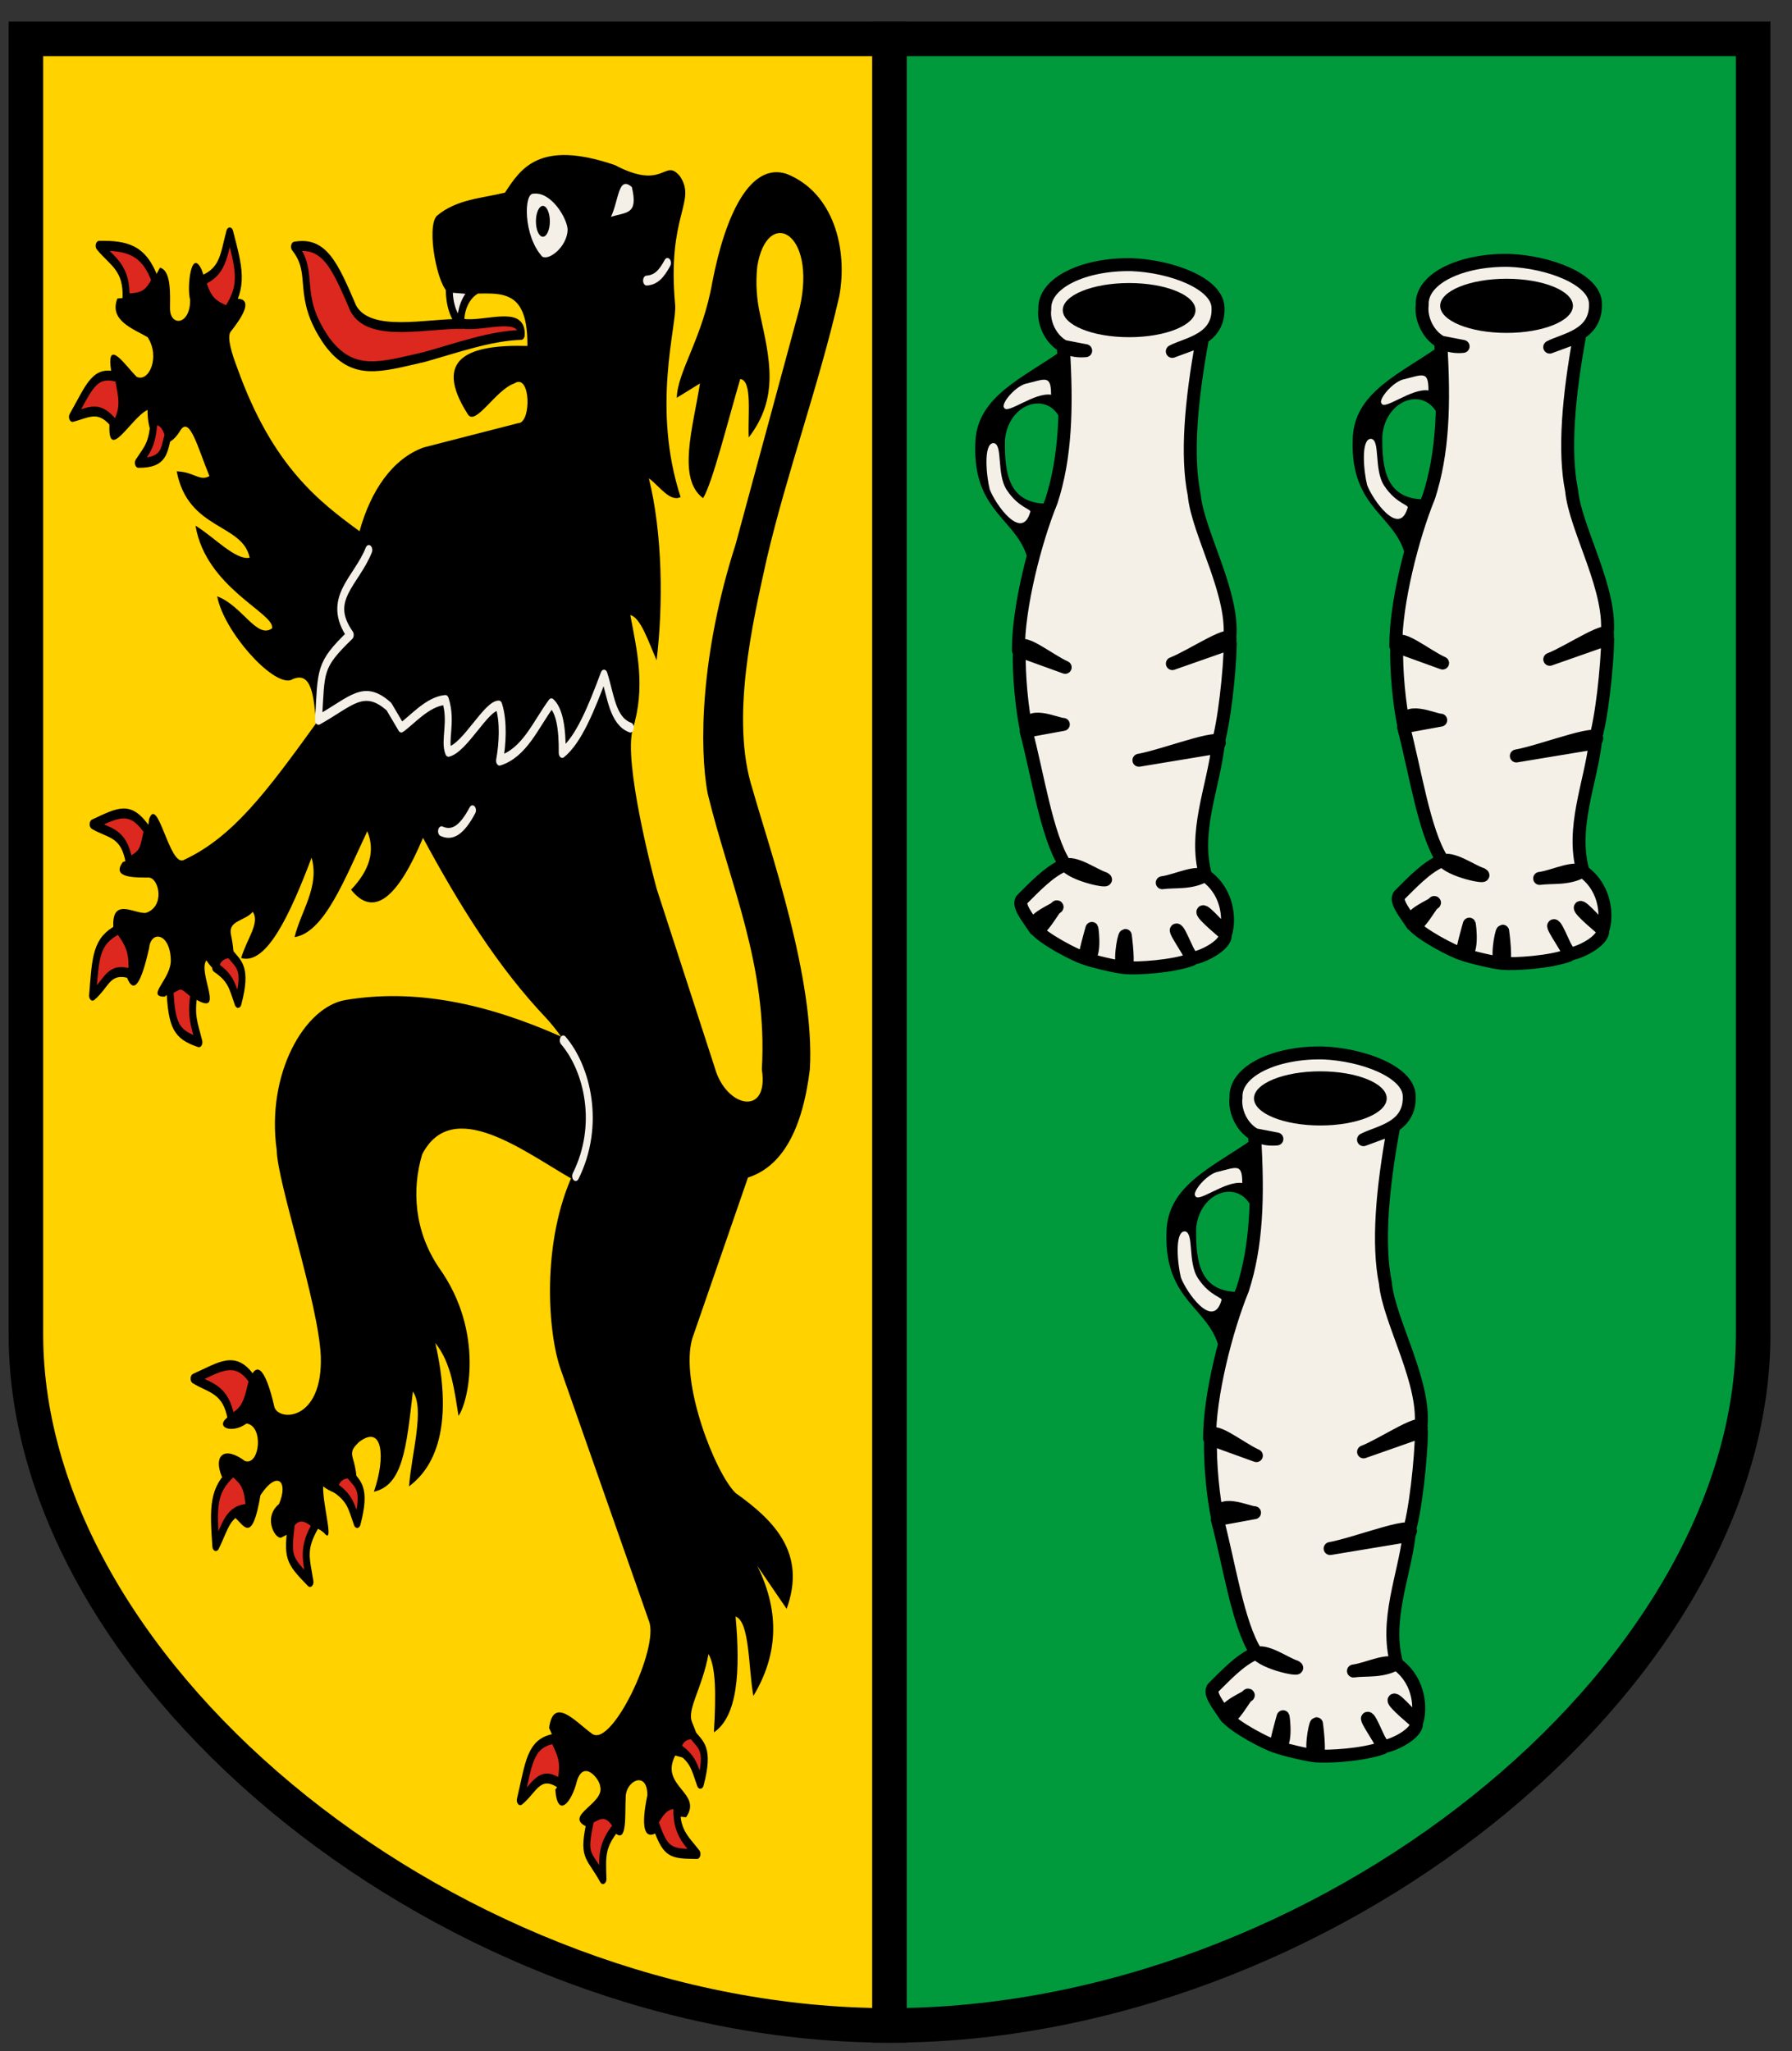 <!-- Created with Inkscape (http://www.inkscape.org/) -->
<svg xmlns:rdf="http://www.w3.org/1999/02/22-rdf-syntax-ns#" xmlns="http://www.w3.org/2000/svg" height="475" width="415" version="1.1" xmlns:cc="http://creativecommons.org/ns#" xmlns:dc="http://purl.org/dc/elements/1.1/">
 <rect width="100%" height="100%" fill="#333333" stroke="none"/>

 <g transform="translate(0,-577.362)">
  <g transform="translate(-74,234)">
   <path stroke-linejoin="miter" d="m80,352.36,200,0,0,460c-100,0-200-80-200-160z" stroke="#000" stroke-linecap="butt" stroke-miterlimit="4" stroke-dasharray="none" stroke-width="8" fill="#ffd200"/>
   <path stroke-linejoin="miter" d="m480,352.36-200,0,0,460c100,0,200-80,200-160z" stroke="#000" stroke-linecap="butt" stroke-miterlimit="4" stroke-dasharray="none" stroke-width="8" fill="#009a3d"/>
   <g transform="translate(6.017,-8.357)">
    <path stroke-linejoin="round" d="m330.04,413c9.295,0.361,19.829,4.369,20.017,9.907,0.329,7.513-7.176,8.38-10.588,10.179l6.905-2.543c-2.549,13.961-3.684,26.697-1.829,35.774,0.817,8.926,9.782,23.525,8.127,34.106,1.71-3.898-8.792,3.305-13.188,4.958l13.413-4.704c-0.081,6.069-1.379,18.849-3.127,24.004,3.878-4.298-12.02,2.053-18.03,3.08l18.286-3.027c-1.132,9.38-5.657,19.731-2.863,29.647-3.389,1.975-7.132,1.328-10.02,1.737,3.486-0.468,8.024-3.044,10.38-1.358,1.396,1.084,2.418,2.346,3.148,3.667,1.947,3.523,1.811,7.455,1.141,9.476,0,0-4.958-5.63-5.26-5.034-0.294,0.58,5.112,5.048,5.112,5.048,0.738,2.192-4.482,5.214-7.464,5.706-0.699,0.115-3.094-6.786-3.781-6.56-0.539,0.178,4.093,6.632,3.527,6.841-4.393,1.623-12.519,2.148-15.433,1.868-1.624-0.156-0.285-7.386,0.071-7.437,0,0,1.039,7.541-0.071,7.454-1.929-0.151-7.626-1.519-9.214-2.131-0.415-0.16,1.548-6.949,1.548-6.949,0.071,0.107,1.036,7.674-1.588,6.937-2.104-0.59-9.792-4.573-11.649-7.029-1.514-2.001,5.473-4.612,5.171-4.911-0.419-0.415-4.026,6.842-5.156,5.022-1.333-2.147-4.219-5.454-2.921-6.777,2.573-2.536,6.133-6.385,9.6-7.837,2.596-1.087,6.808,2.174,9.405,3.022,2.122,1.125-7.418-0.665-9.166-3.373-4.189-6.49-6.335-21.115-8.929-30.728l8.617-1.573c-1.669-0.031-8.769-3.548-8.508,1.488-1.089-5.041-1.851-13.005-1.683-18.675-0.117-3.522,6.708,2.226,10.623,3.971l-10.836-3.923c-0.063-9.925,3.879-25.361,7.648-34.577,3.239-9.997,3.674-21.244,2.755-35.826l5.181,1.003c-6.751,0.672-10.012-5.483-9.47-9.613-0.28-6.166,9.194-10.519,20.098-10.306z" stroke="#000" stroke-linecap="round" stroke-miterlimit="4" stroke-dasharray="none" stroke-width="3" fill="#f4f0e8"/>
    <path d="m348,423.56c0,2.954-7.109,5.349-15.879,5.349-8.77,0-15.879-2.395-15.879-5.349s7.109-5.349,15.879-5.349c8.77,0,15.879,2.395,15.879,5.349z" transform="matrix(0.968,0,0,1.172,7.981,-72.883)" fill="#000"/>
    <path fill="#000" d="m314.07,432.75c-9.007,6.465-20.041,10.703-20.225,21.729-0.615,16.464,10.485,17.464,12.369,27.746l4.011-13.873c-8.51-0.18-9.609-6.76-9.527-14.542,0.579-8.271,9.089-11.558,12.536-5.683z"/>
    <path fill="#f4f0e8" d="m300.53,446.13c-0.819-0.779,2.242-4.654,4.847-5.516,4.663-1.098,6.017-2.242,6.017,2.507-3.94-0.591-10.187,4.669-10.864,3.009z"/>
    <path fill="#f4f0e8" d="m298.02,454.32c-2.385,0.14-1.572,7.822-0.836,10.697,1.278,3.419,7.391,12.111,9.36,5.349,0.537-0.787-2.55-0.878-5.391-5.157-2.497-3.761-0.819-10.798-3.134-10.889z"/>
   </g>
   <g transform="translate(93.42,-9.349)">
    <path stroke-linejoin="round" d="m330.04,413c9.295,0.361,19.829,4.369,20.017,9.907,0.329,7.513-7.176,8.38-10.588,10.179l6.905-2.543c-2.549,13.961-3.684,26.697-1.829,35.774,0.817,8.926,9.782,23.525,8.127,34.106,1.71-3.898-8.792,3.305-13.188,4.958l13.413-4.704c-0.081,6.069-1.379,18.849-3.127,24.004,3.878-4.298-12.02,2.053-18.03,3.08l18.286-3.027c-1.132,9.38-5.657,19.731-2.863,29.647-3.389,1.975-7.132,1.328-10.02,1.737,3.486-0.468,8.024-3.044,10.38-1.358,5.122,3.976,5.209,10.364,4.288,13.143,0,0-4.958-5.63-5.26-5.034-0.294,0.58,5.112,5.048,5.112,5.048,0.738,2.192-4.482,5.214-7.464,5.706-0.699,0.115-3.094-6.786-3.781-6.56-0.539,0.178,4.093,6.632,3.527,6.841-4.393,1.623-12.519,2.148-15.433,1.868-1.624-0.156-0.285-7.386,0.071-7.437,0,0,1.039,7.541-0.071,7.454-1.929-0.151-7.626-1.519-9.214-2.131-0.415-0.16,1.548-6.949,1.548-6.949,0.071,0.107,1.036,7.674-1.588,6.937-2.104-0.59-9.792-4.573-11.649-7.029-1.514-2.001,5.473-4.612,5.171-4.911-0.419-0.415-4.026,6.842-5.156,5.022-1.333-2.147-4.219-5.454-2.921-6.777,2.573-2.536,6.133-6.385,9.6-7.837,2.596-1.087,6.808,2.174,9.405,3.022,2.122,1.125-7.418-0.665-9.166-3.373-4.189-6.49-6.335-21.115-8.929-30.728l8.617-1.573c-1.669-0.031-8.769-3.548-8.508,1.488-1.089-5.041-1.851-13.005-1.683-18.675-0.117-3.522,6.708,2.226,10.623,3.971l-10.836-3.923c-0.063-9.925,3.879-25.361,7.648-34.577,3.239-9.997,3.674-21.244,2.755-35.826l5.181,1.003c-6.751,0.672-10.012-5.483-9.47-9.613-0.28-6.166,9.194-10.519,20.098-10.306z" stroke="#000" stroke-linecap="round" stroke-miterlimit="4" stroke-dasharray="none" stroke-width="3" fill="#f4f0e8"/>
    <path d="m348,423.56c0,2.954-7.109,5.349-15.879,5.349-8.77,0-15.879-2.395-15.879-5.349s7.109-5.349,15.879-5.349c8.77,0,15.879,2.395,15.879,5.349z" transform="matrix(0.968,0,0,1.172,7.981,-72.883)" fill="#000"/>
    <path fill="#000" d="m314.07,432.75c-9.007,6.465-20.041,10.703-20.225,21.729-0.615,16.464,10.485,17.464,12.369,27.746l4.011-13.873c-8.51-0.18-9.609-6.76-9.527-14.542,0.579-8.271,9.089-11.558,12.536-5.683z"/>
    <path fill="#f4f0e8" d="m300.53,446.13c-0.819-0.779,2.242-4.654,4.847-5.516,4.663-1.098,6.017-2.242,6.017,2.507-3.94-0.591-10.187,4.669-10.864,3.009z"/>
    <path fill="#f4f0e8" d="m298.02,454.32c-2.385,0.14-1.572,7.822-0.836,10.697,1.278,3.419,7.391,12.111,9.36,5.349,0.537-0.787-2.55-0.878-5.391-5.157-2.497-3.761-0.819-10.798-3.134-10.889z"/>
   </g>
   <g transform="translate(50.297,174.177)">
    <path stroke-linejoin="round" d="m330.04,413c9.295,0.361,19.829,4.369,20.017,9.907,0.329,7.513-7.176,8.38-10.588,10.179l6.905-2.543c-2.549,13.961-3.684,26.697-1.829,35.774,0.817,8.926,9.782,23.525,8.127,34.106,1.71-3.898-8.792,3.305-13.188,4.958l13.413-4.704c-0.081,6.069-1.379,18.849-3.127,24.004,3.878-4.298-12.02,2.053-18.03,3.08l18.286-3.027c-1.132,9.38-5.657,19.731-2.863,29.647-3.389,1.975-7.132,1.328-10.02,1.737,3.486-0.468,8.024-3.044,10.38-1.358,5.122,3.976,5.209,10.364,4.288,13.143,0,0-4.958-5.63-5.26-5.034-0.294,0.58,5.112,5.048,5.112,5.048,0.738,2.192-4.482,5.214-7.464,5.706-0.699,0.115-3.094-6.786-3.781-6.56-0.539,0.178,4.093,6.632,3.527,6.841-4.393,1.623-12.519,2.148-15.433,1.868-1.624-0.156-0.285-7.386,0.071-7.437,0,0,1.039,7.541-0.071,7.454-1.929-0.151-7.626-1.519-9.214-2.131-0.415-0.16,1.548-6.949,1.548-6.949,0.071,0.107,1.036,7.674-1.588,6.937-2.104-0.59-9.792-4.573-11.649-7.029-1.514-2.001,5.473-4.612,5.171-4.911-0.419-0.415-4.026,6.842-5.156,5.022-1.333-2.147-4.219-5.454-2.921-6.777,2.573-2.536,6.133-6.385,9.6-7.837,2.596-1.087,6.808,2.174,9.405,3.022,2.122,1.125-7.418-0.665-9.166-3.373-4.189-6.49-6.335-21.115-8.929-30.728l8.617-1.573c-1.669-0.031-8.769-3.548-8.508,1.488-1.089-5.041-1.851-13.005-1.683-18.675-0.117-3.522,6.708,2.226,10.623,3.971l-10.836-3.923c-0.063-9.925,3.879-25.361,7.648-34.577,3.239-9.997,3.674-21.244,2.755-35.826l5.181,1.003c-6.751,0.672-10.012-5.483-9.47-9.613-0.28-6.166,9.194-10.519,20.098-10.306z" stroke="#000" stroke-linecap="round" stroke-miterlimit="4" stroke-dasharray="none" stroke-width="3" fill="#f4f0e8"/>
    <path d="m348,423.56c0,2.954-7.109,5.349-15.879,5.349-8.77,0-15.879-2.395-15.879-5.349s7.109-5.349,15.879-5.349c8.77,0,15.879,2.395,15.879,5.349z" transform="matrix(0.968,0,0,1.172,7.981,-72.883)" fill="#000"/>
    <path fill="#000" d="m314.07,432.75c-9.007,6.465-20.041,10.703-20.225,21.729-0.615,16.464,10.485,17.464,12.369,27.746l4.011-13.873c-8.51-0.18-9.609-6.76-9.527-14.542,0.579-8.271,9.089-11.558,12.536-5.683z"/>
    <path fill="#f4f0e8" d="m300.53,446.13c-0.819-0.779,2.242-4.654,4.847-5.516,4.663-1.098,6.017-2.242,6.017,2.507-3.94-0.591-10.187,4.669-10.864,3.009z"/>
    <path fill="#f4f0e8" d="m298.02,454.32c-2.385,0.14-1.572,7.822-0.836,10.697,1.278,3.419,7.391,12.111,9.36,5.349,0.537-0.787-2.55-0.878-5.391-5.157-2.497-3.761-0.819-10.798-3.134-10.889z"/>
   </g>
   <g transform="matrix(0.536,0,0,0.764,61.734,353.351)">
    <path fill="#000" d="m216.99,75.728c-4.971-1.381-10.123-19.953-5.349-23.4,8.613-5.066,19.351-5.276,29.418-7.02,6.643-7.004,14.443-16.268,47.469-8.357,21.528,7.971,21.297-2.278,28.08,3.343,7.528,7.83-5.674,11.583-2.006,39.112,0.713,6.21-10.26,31.065,2.34,58.167-4.569,1.626-9.137-3.311-13.706-5.683,5.971,16.937,6.202,38.555,3.343,55.158-3.587-5.78-6.938-12.973-11.366-13.706,2.975,11.036,6.666,21.928,1.016,34.689-3.843,9.832,8.151,42.592,10.35,48.215l25.072,54.155c4.792,12.321,23.623,15.088,20.392,0.669,2.646-31.541-13.931-56.298-23.38-83.57-3.76-13.901-3.181-42.363,12.034-75.55l27.746-71.873c7.38-23.029-14.177-30.567-18.386-12.369-0.79,5.423-0.153,10.111,1.167,14.339,4.321,13.829,8.344,25.423-4.845,37.476-0.451-6.939,1.647-17.277-3.677-17.717-5.598,13.405-12.069,31.613-16.046,36.103-11.264-5.862-4.405-21.317-1.337-34.766l-10.029,4.346c0.326-8.058,11.14-18.043,15.377-35.101,5.732-20.789,16.577-36.327,32.092-32.761,20.399,5.701,26.508,22.885,22.732,37.106-8.682,26.634-22.576,53.407-31.284,79.444-6.118,19.342-15.91,48.761-6.158,69.983,7.101,17.677,27.07,57.456,24.738,84.91-3.384,19.217-12.665,29.586-26.743,32.761l-24.069,48.806c-5.441,13.28,9.879,40.732,18.72,46.801,17.055,8.52,30.682,18.393,22.063,35.101l-12.703-13.037c10.287,14.563,8.53,27.556-1.671,39.446-2.207-8.663-1.518-22.54-7.689-24.069,2.164,16.709,0.816,30.283-9.36,35.101,0.921-11.313,0.927-19.794-2.34-23.735-2.803,10.596-9.432,16.739-7.096,20.653,7.498,12.566,1.988,11.977-7.279,10.102-6.93,9.382,12.095,11.253,4.68,18.72-9.704-0.991-9.346,2.711-12.703,4.68-5.596,2.362-6.767-2.149-4.011-11.366,0.025-7.572-9.395-4.477-9.36,0.669-0.421,5.085,0.761,14.311-4.68,10.697-3.677-4.537-7.354-1.56-12.703-2.006-8.992-3.296,8.446-6.94,6.351-12.034-0.209-2.231-7.106-8.23-10.029-1.671-2.193,6.489-8.393,11.67-9.36,2.674,6.048-5.46,0.758-13.26-2.674-18.72,1.855-9.836,11.549-1.777,18.386,1.671,8.421,4.919,29.445-26.128,24.738-34.098l-38.109-76.218c-5.555-10.893-8.603-38.588,5.683-59.838,12.732-15.396,6.089-32.52-11.7-46.466-21.321-15.749-37.669-34.318-53.487-54.824-10.789,18.006-21.191,24.437-31.089,15.712,8.072-5.906,10.536-11.812,7.02-17.717-9.555,14.145-18.462,30.719-31.423,32.092,2.803-7.979,10.875-15.299,7.354-24.069-9.197,16.996-19.383,32.641-30.42,30.42,2.339-5.746,8.273-10.669,5.014-14.016-3.521,2.875-10.732,2.576-9.428,6.926,4.193,13.994-4.184,14.641-10.629,7.783-3.982,3.818,8.933,17.823-5.683,11.342-3.127-2.103-6.602-3.511-12.369-0.334-8.377,0.001,3.201-5.506,2.674-11.366-0.443-8.033-8.626-8.761-9.36-3.343-3.232,10.091-6.463,14.629-9.694,8.692-0.072-5.572,0.42-11.387-5.683-14.374-1.307-10.263,9.217-4.526,14.04-5.014,8.221-1.945,5.722-10.331,1.337-10.697-5.533-0.034-16.622,0.281-11.366-4.68,7.318-1.851,10.06-5.063,11.366-13.037,3.783-7.496,8.834,14.736,15.043,12.369,21.303-6.98,35.869-20.798,57.164-41.452-1.056-6.711-1.355-16.671-11.032-13.037-7.928,1.642-28.899-14.714-31.758-25.406,10.92,2.897,17.144,13.068,23.735,9.694,1.299-4.535-28.615-12.275-33.095-31.089,7.816,3.27,17.244,10.571,23.4,9.694-3.123-10.495-26.642-8.255-31.531-26.182,7.551,0.171,9.871,3.144,14.147,1.445-4.91-8.283-8.527-18.563-12.663-13.738-6.06,7.069-14.145,3.971-14.08-6.319-7.275,2.376-17.736,16.951-16.38,3.343,4.1-4.309,6.288-8.966,0.669-15.043-2.344-10.821,6.593-1.321,11.032,1.671,5.311,1.748,10.28-6.101,4.68-12.034-6.203-2.523-16.751-5.046-13.037-11.7,7.786-0.334,13.212-2.06,18.386-9.36,5.001,0.898,4.362,8.293,4.346,12.369,0.042,5.663,8.898,5.045,8.692-2.674-1.467-3.5,0.395-15.994,5.014-9.026,2.804,5.907,4.776,8.466,12.034,9.026,1.041-0.095,14.517-2.633,0.494,9.696-1.864,1.639,0.76,7.223,2.849,11.03,15.266,30.036,35.881,40.739,52.818,49.475,4.831-12.348,14.342-22.046,27.746-25.406l40.783-7.354c5.811,0,5.47-15.377-1.671-12.034-8.023,1.903-16.715,13.04-20.057,9.36-15.651-17.198,0.731-21.223,25.74-20.726,0.218-21.016-16.261-14.587-33.763-16.046z"/>
    <path fill="#000" d="m130.52,405.48c4.426-8.989,8.909,1.644,10.915,7.883,1.889,4.456,20.96,4.292,20.057-15.377-1.015-16.168-18.81-52.618-19.055-62.512-4.588-23.055,11.964-43.38,29.752-45.464,29.837-3.482,60.422,0.92,92.933,11.032,13.027,16.148,16.568,24.875,4.68,43.124-20.435-8.166-51.459-25.15-64.518-7.354-4.436,10.434-3.616,23.126,7.354,34.432,19.827,19.503,12.48,40.88,8.357,44.795-1.849-7.852-3.032-15.927-10.029-22.063,9.858,30.408-5.146,40.13-11.366,43.458,1.117-10.003,6.894-23.501,1.671-28.749-2.798,16.989-4.309,28.42-16.846,30.358,5.15-10.267,3.947-20.77-6.554-14.981-1.671,1.333-3.65,2.198-2.552,4.832,6.307,15.136-7.548,11.356-12.825,8.54-0.199,5.862,5.134,18.207,0.334,14.04-6.651-3.987-12.246-0.59-18.052,1.337-2.428,1.395-8.731-5.742-1.337-10.029,4.192-6.935-0.806-10.376-8.023-2.674-3.566,14.859-7.131,9.143-10.697,7.02,1.188-4.767-1.905-8.82-6.017-12.703-3.618-6.169,0.755-9.501,10.029-4.68,6.39,1.529,8.203-10.668,0.669-11.366-6.164,3.154-13.501,1.254-8.528-1.71,7.645-3.002,9.648-4.662,9.647-11.188z"/>
    <path stroke-linejoin="round" d="M65.722,61.416c11.784-0.101,19.443,1.075,24.239,10.581-3.463,4.586-5.638,5.241-12.641,5.403,0.594-9.484-6.049-11.227-11.598-15.984z" stroke="#000" stroke-linecap="round" stroke-miterlimit="4" stroke-dasharray="none" stroke-width="3" fill="#dc281e"/>
    <path stroke-linejoin="round" d="m150.13,61.688c12.956-1.613,17.455,5.724,25.406,18.72,7.072,9.093,31.991,4.427,47.804,4.68,8.877,0.805,25.511-3.896,24.738,3.343-13.28,0.283-27.671,3.897-41.786,6.686-19.241,3.075-30.836,5.959-42.121-4.68-14.104-14.249-4.613-20.311-14.04-28.749z" stroke="#000" stroke-linecap="round" stroke-miterlimit="4" stroke-dasharray="none" stroke-width="3" fill="#dc281e"/>
    <path stroke-linejoin="round" d="m216.99,74.058c-0.098,5.957,2.513,9.406,5.014,11.032-0.305-4.853,2.663-8.734,6.351-10.363z" stroke="#000" stroke-linecap="round" stroke-miterlimit="4" stroke-dasharray="none" stroke-width="3" fill="#f4f0e8"/>
    <path fill="#f4f0e8" d="m253.32,45.638c7.704-0.729,14.694,7.488,14.816,10.943-0.198,4.97-7.803,9.38-10.964,8.129-8.242-6.357-7.995-19.281-3.852-19.073z"/>
    <path fill="#f4f0e8" d="m295.88,43.628c2.879,8.476-2.357,7.494-9.026,9.026,3.427-5.039,3.111-12.67,9.026-9.026z"/>
    <path stroke-linejoin="round" d="m182.23,153.62c-5.401,9.542-18.846,14.854-8.023,25.74-13.7,9.299-12.409,10.614-13.706,25.74,14.125-5.514,19.479-10.861,30.42-4.011l5.349,6.351c4.451-2.068,11.254-7.912,19.055-8.357,2.995,6.512-0.628,12.222,1.337,15.712,7.245-1.24,16.246-14.047,21.729-14.04,2.234,4.903,1.608,11.812,0.334,16.715,10.872-2.389,15.594-10.927,22.397-17.383,3.463,2.16,4.78,7.54,4.68,15.043,7.14-3.981,12.664-13.62,18.052-23.735,2.876,6.109,3.561,14.044,11.366,16.046" stroke="#f4f0e8" stroke-linecap="round" stroke-miterlimit="4" stroke-dasharray="none" stroke-width="3" fill="none"/>
    <path stroke-linejoin="round" d="m213.65,238.86c4.68,1.483,8.692-0.222,13.372-6.351" stroke="#f4f0e8" stroke-linecap="round" stroke-miterlimit="4" stroke-dasharray="none" stroke-width="3" fill="none"/>
    <path fill="#000" d="m260.45,54.006c0,2.585-1.347,4.68-3.009,4.68s-3.009-2.095-3.009-4.68c0-2.585,1.347-4.68,3.009-4.68,1.661,0,3.009,2.095,3.009,4.68z"/>
    <path stroke-linejoin="round" d="m54.196,113.29c7.41-9.163,9.429-14.312,19.817-11.975,1.34,5.588,3.141,9.051-1.184,14.561-7.083-6.538-11.323-3.877-18.633-2.586z" stroke="#000" stroke-linecap="round" stroke-miterlimit="4" stroke-dasharray="none" stroke-width="3" fill="#dc281e"/>
    <path stroke-linejoin="round" d="m122.14,57.357c4.067,11.061,6.192,16.075-1.142,23.795-5.485-1.715-8.245-2.721-10.757-9.259,9.128-2.637,9.289-7.705,11.898-14.536z" stroke="#000" stroke-linecap="round" stroke-miterlimit="4" stroke-dasharray="none" stroke-width="3" fill="#dc281e"/>
    <path stroke-linejoin="round" d="m63.119,236.75c11.197-3.673,16.037-5.705,23.493,1.896-1.908,5.42-1.31,7.193-7.932,9.472-2.313-9.216-8.827-8.52-15.561-11.369z" stroke="#000" stroke-linecap="round" stroke-miterlimit="4" stroke-dasharray="none" stroke-width="3" fill="#dc281e"/>
    <path stroke-linejoin="round" d="m62.88,288.7c1.356-11.706,1.293-16.581,11.319-20.165,4.122,4.003,6.293,6.592,5.588,13.561-10.249-2.226-10.44,2.723-16.907,6.605z" stroke="#000" stroke-linecap="round" stroke-miterlimit="4" stroke-dasharray="none" stroke-width="3" fill="#dc281e"/>
    <path stroke-linejoin="round" d="m108.83,302.82c-10.063-2.38-11.7-5.172-12.53-15.962,5.362-2.068,4.37-2.303,10.403,1.255-1.595,6.949,0.281,9.398,2.127,14.708z" stroke="#000" stroke-linecap="round" stroke-miterlimit="4" stroke-dasharray="none" stroke-width="3" fill="#dc281e"/>
    <path stroke-linejoin="round" d="m247.68,532.55c3.77-11.165,3.976-17.205,14.53-18.618,3.196,4.776,4.918,7.014,2.773,13.682-9.122-4.602-11.381,1.628-17.303,4.936z" stroke="#000" stroke-linecap="round" stroke-miterlimit="4" stroke-dasharray="none" stroke-width="3" fill="#dc281e"/>
    <path stroke-linejoin="round" d="m283.4,556.45c-6.342-8.107-8.993-6.243-5.269-18.248,3.038-1.18,6.93-3.473,11.308,2.173-6.845,5.961-6.322,9.024-6.038,16.076z" stroke="#000" stroke-linecap="round" stroke-miterlimit="4" stroke-dasharray="none" stroke-width="3" fill="#dc281e"/>
    <path stroke-linejoin="round" d="m324.02,548.85c-11.784-0.119-13.605-0.199-18.224-9.793,2.811-3.405,4.79-5.549,9.662-5.385-1.015,8.41,3.943,10.985,8.562,15.177z" stroke="#000" stroke-linecap="round" stroke-miterlimit="4" stroke-dasharray="none" stroke-width="3" fill="#dc281e"/>
    <path stroke-linejoin="round" d="m116.13,455.52c-1.114-11.732-1.519-17.009,7.54-22.605,4.867,3.056,6.169,4.314,6.932,11.277-9.499,0.224-10.207,5.388-14.471,11.328z" stroke="#000" stroke-linecap="round" stroke-miterlimit="4" stroke-dasharray="none" stroke-width="3" fill="#dc281e"/>
    <path stroke-linejoin="round" d="m106.74,404.77c11.236-3.553,17.883-7.239,25.257,0.442-1.966,5.4-2.6,9.504-9.247,11.712-2.214-9.24-9.306-9.234-16.01-12.154z" stroke="#000" stroke-linecap="round" stroke-miterlimit="4" stroke-dasharray="none" stroke-width="3" fill="#dc281e"/>
    <path stroke-linejoin="round" d="m156.81,466.4c-9.547-6.909-9.768-7.463-7.99-17.962,3.531-3.307,7.063-1.591,10.594,0.521-6.104,7.282-4.25,10.318-2.604,17.442z" stroke="#000" stroke-linecap="round" stroke-miterlimit="4" stroke-dasharray="none" stroke-width="3" fill="#dc281e"/>
    <path stroke-linejoin="round" d="m302.24,71.968c4.011-0.189,6.351-1.893,9.026-5.349" stroke="#f4f0e8" stroke-linecap="round" stroke-miterlimit="4" stroke-dasharray="none" stroke-width="3" fill="none"/>
    <path stroke-linejoin="round" d="m271.6,343.38c11.032-15.566,5.014-32.648-5.349-41.118" stroke="#f4f0e8" stroke-linecap="round" stroke-miterlimit="4" stroke-dasharray="none" stroke-width="3" fill="none"/>
    <path stroke-linejoin="round" d="m177.2,448.53c4.129-11.038-0.032-11.685-3.481-15.014,0,0-5.328-0.358-6.223,4.243,6.75,3.264,7.134,5.654,9.705,10.771z" stroke="#000" stroke-linecap="round" stroke-miterlimit="4" stroke-dasharray="none" stroke-width="3" fill="#dc281e"/>
    <path stroke-linejoin="round" d="m125.73,290.89c4.129-11.038-0.032-11.685-3.481-15.014,0,0-5.328-0.358-6.223,4.243,6.75,3.264,7.134,5.654,9.705,10.771z" stroke="#000" stroke-linecap="round" stroke-miterlimit="4" stroke-dasharray="none" stroke-width="3" fill="#dc281e"/>
    <path stroke-linejoin="round" d="m82.675,127.21c11.784,0.07,10.957-4.059,12.893-8.445,0,0-1.501-5.125-6.128-4.379-0.737,7.461-2.847,8.646-6.764,12.824z" stroke="#000" stroke-linecap="round" stroke-miterlimit="4" stroke-dasharray="none" stroke-width="3" fill="#dc281e"/>
    <path stroke-linejoin="round" d="m325.47,527.57c4.129-11.038-0.032-11.685-3.481-15.014,0,0-5.328-0.358-6.223,4.243,6.75,3.264,7.134,5.654,9.705,10.771z" stroke="#000" stroke-linecap="round" stroke-miterlimit="4" stroke-dasharray="none" stroke-width="3" fill="#dc281e"/>
   </g>
  </g>
 </g>
</svg>
